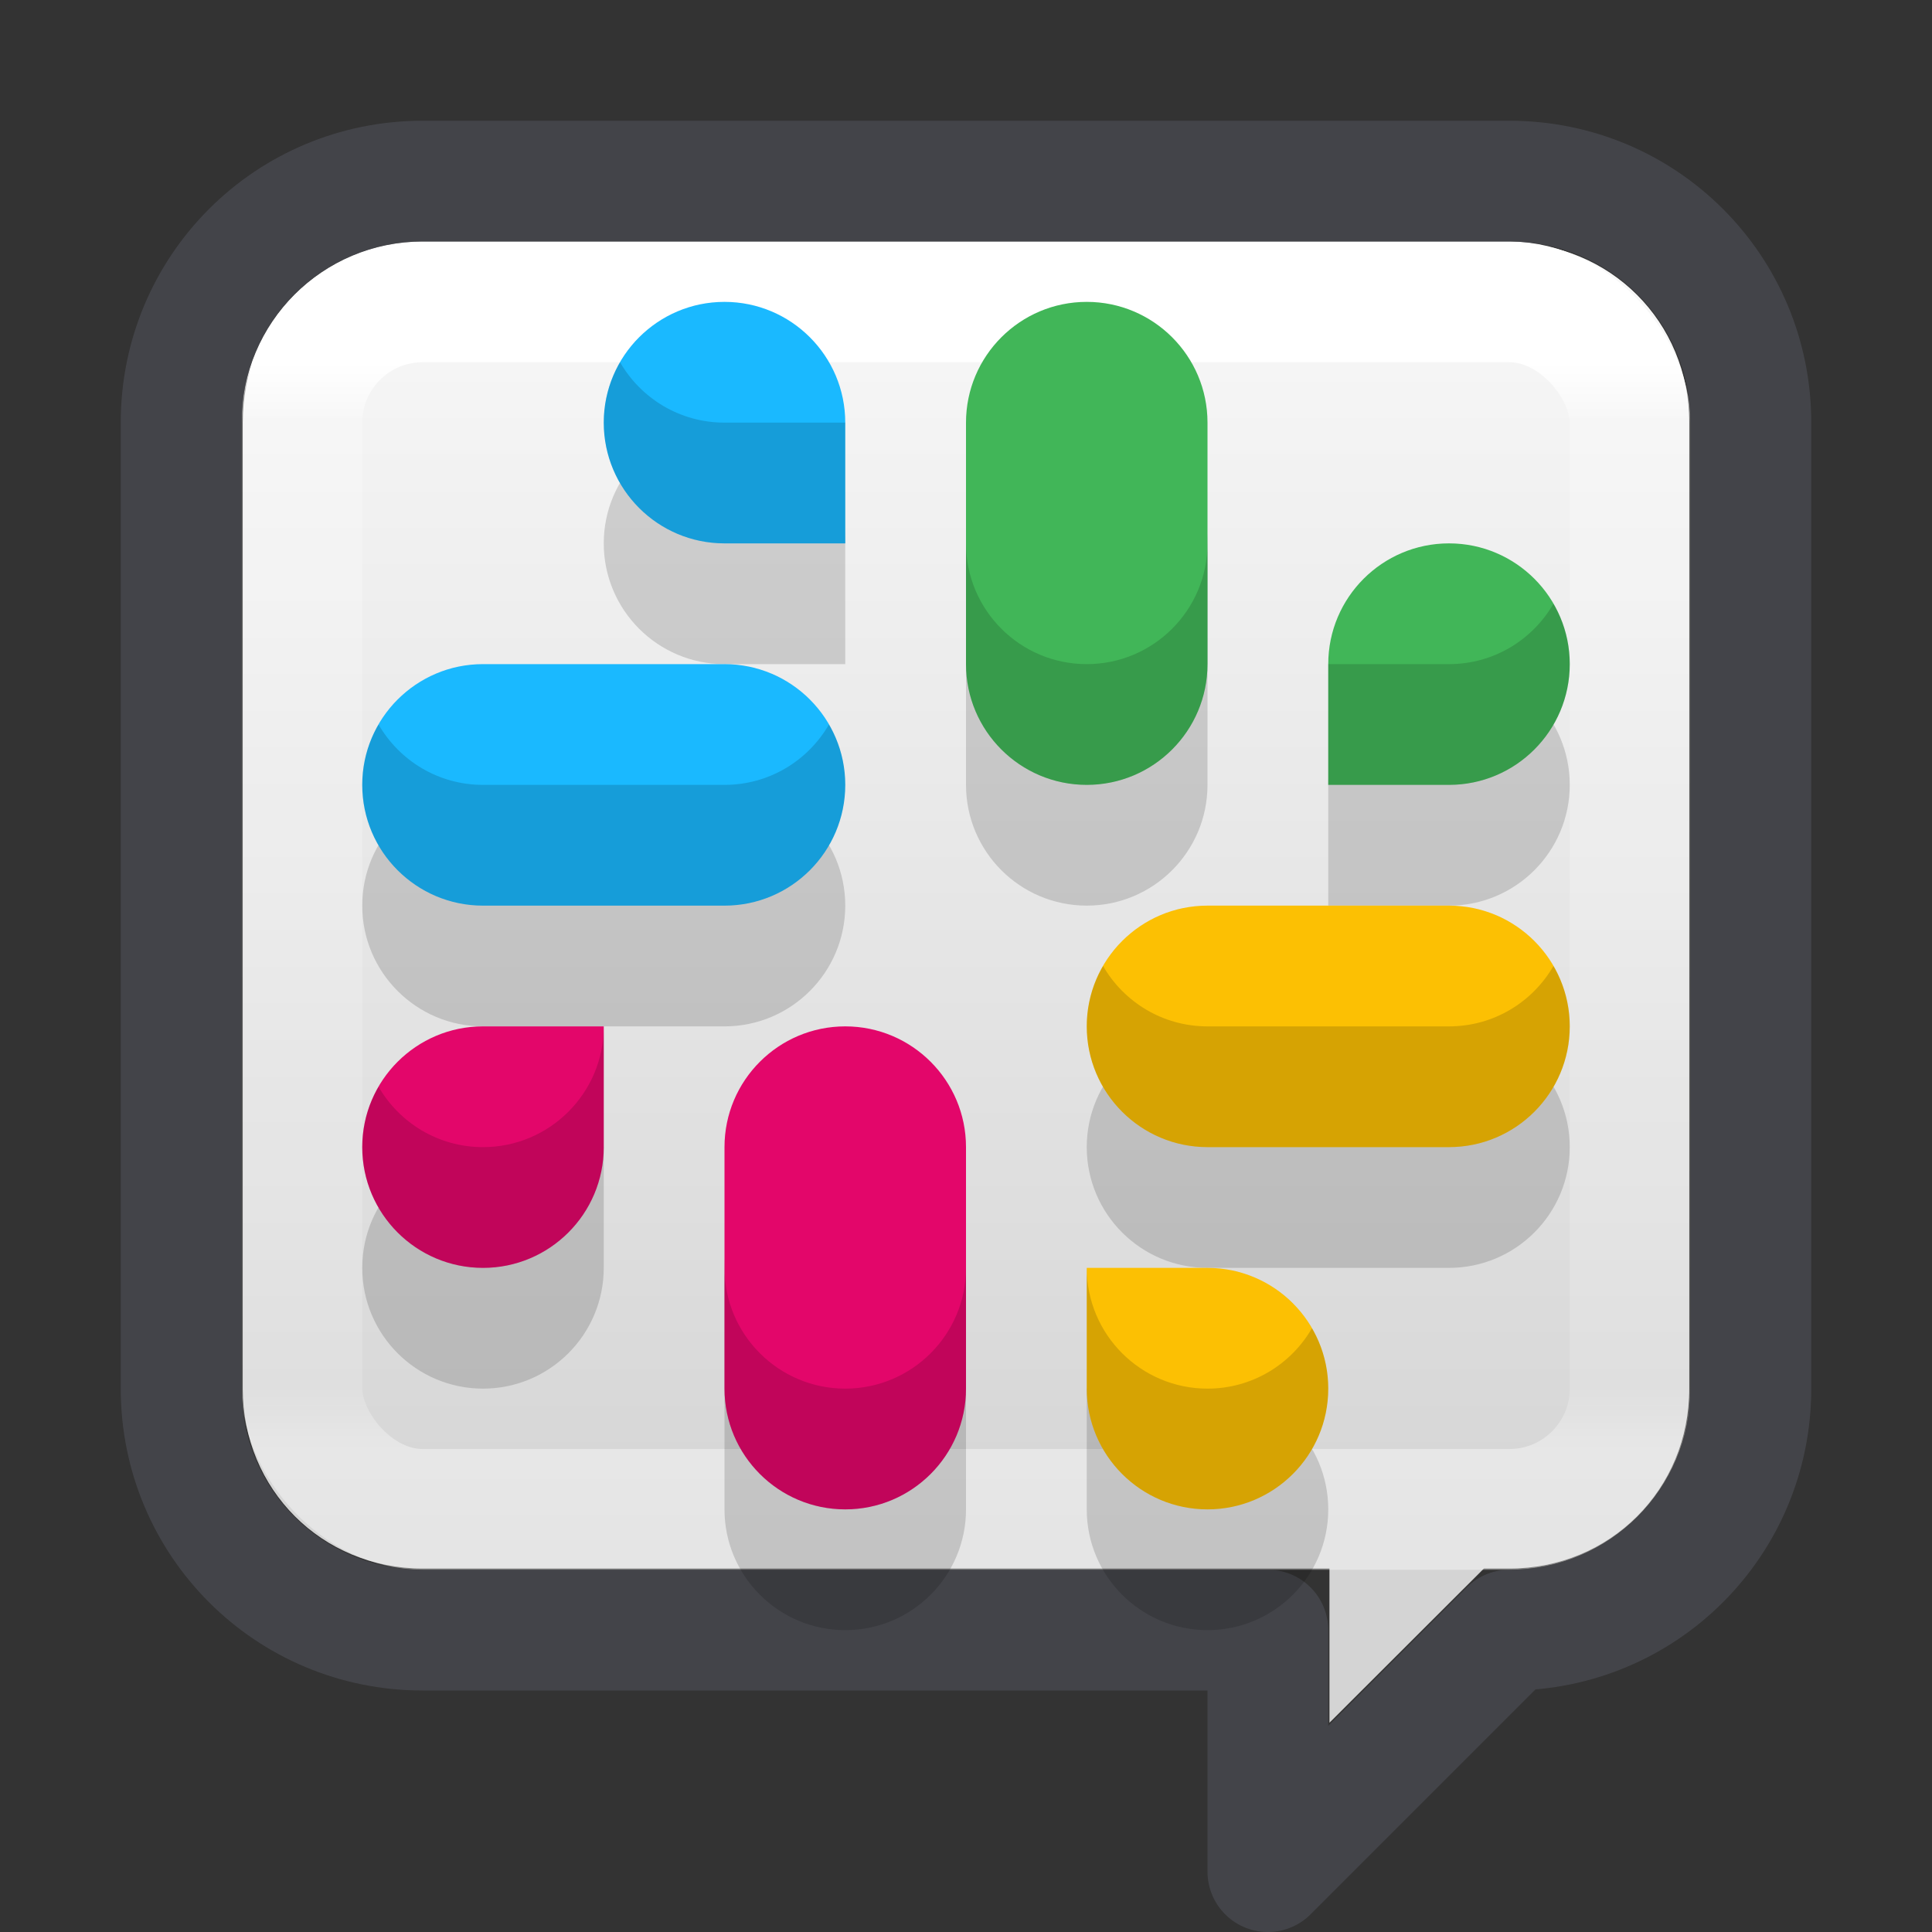 <?xml version="1.0" encoding="UTF-8" standalone="no"?>
<svg
   version="1.1"
   width="16"
   height="16"
   id="svg4372"
   xml:space="preserve"
   sodipodi:docname="slack.svg"
   inkscape:version="1.4.2 (ebf0e940d0, 2025-05-08)"
   xmlns:inkscape="http://www.inkscape.org/namespaces/inkscape"
   xmlns:sodipodi="http://sodipodi.sourceforge.net/DTD/sodipodi-0.dtd"
   xmlns:xlink="http://www.w3.org/1999/xlink"
   xmlns="http://www.w3.org/2000/svg"
   xmlns:svg="http://www.w3.org/2000/svg"
   xmlns:rdf="http://www.w3.org/1999/02/22-rdf-syntax-ns#"
   xmlns:cc="http://creativecommons.org/ns#"
   xmlns:dc="http://purl.org/dc/elements/1.1/"><rect width="100%" height="100%" fill="#333333" stroke="none"/><sodipodi:namedview
     id="namedview1"
     pagecolor="#ffffff"
     bordercolor="#000000"
     borderopacity="0.25"
     inkscape:showpageshadow="2"
     inkscape:pageopacity="0.0"
     inkscape:pagecheckerboard="0"
     inkscape:deskcolor="#d1d1d1"
     showgrid="false"
     inkscape:zoom="2.185"
     inkscape:cx="-7.3226545"
     inkscape:cy="7.5514874"
     inkscape:current-layer="svg4372"><inkscape:page
       x="0"
       y="0"
       width="16"
       height="16"
       id="page2"
       margin="0"
       bleed="0" /><inkscape:grid
       id="grid2"
       units="px"
       originx="-26"
       originy="0"
       spacingx="0.5"
       spacingy="0.5"
       empcolor="#0099e5"
       empopacity="0.302"
       color="#0099e5"
       opacity="0.078"
       empspacing="2"
       enabled="true"
       visible="false" /></sodipodi:namedview><defs
     id="defs4374"><inkscape:path-effect
       effect="offset"
       id="path-effect1"
       is_visible="true"
       lpeversion="1.3"
       linejoin_type="miter"
       unit="px"
       offset="-0.5"
       miter_limit="4"
       attempt_force_join="false"
       update_on_knot_move="true" /><inkscape:path-effect
       effect="offset"
       id="path-effect2"
       is_visible="true"
       lpeversion="1.3"
       linejoin_type="miter"
       unit="px"
       offset="-0.5"
       miter_limit="4"
       attempt_force_join="false"
       update_on_knot_move="true" /><linearGradient
       x1="24"
       y1="7.182"
       x2="24"
       y2="40.818"
       id="linearGradient3304"
       xlink:href="#linearGradient3924-4-8"
       gradientUnits="userSpaceOnUse"
       gradientTransform="matrix(0.297,0,0,0.297,0.865,0.865)" /><linearGradient
       id="linearGradient3924-4-8"><stop
         id="stop3926-0-4"
         style="stop-color:#ffffff;stop-opacity:1"
         offset="0" /><stop
         id="stop3928-6-8"
         style="stop-color:#ffffff;stop-opacity:0.235"
         offset="0.047" /><stop
         id="stop3930-2-1"
         style="stop-color:#ffffff;stop-opacity:0.157"
         offset="0.95" /><stop
         id="stop3932-9-0"
         style="stop-color:#ffffff;stop-opacity:0.392"
         offset="1" /></linearGradient><linearGradient
       xlink:href="#linearGradient4-6"
       id="linearGradient867"
       x1="8"
       y1="2"
       x2="8"
       y2="14"
       gradientUnits="userSpaceOnUse" /><style
       id="style1">.g{fill:#000;}.g,.h,.i{stroke-width:0px;}.h{fill:url(#e);}.i{fill:#fff;}</style><style
       id="style1-7">.g{fill:#000;}.g,.h,.i{stroke-width:0px;}.h{fill:url(#e);}.i{fill:#fff;}</style><style
       id="style1-5">.g{fill:#000;}.g,.h,.i{stroke-width:0px;}.h{fill:url(#e);}.i{fill:#fff;}</style><linearGradient
       id="linearGradient4-6"><stop
         style="stop-color:#fafafa;stop-opacity:1;"
         offset="0"
         id="stop4-7" /><stop
         style="stop-color:#d4d4d4;stop-opacity:1;"
         offset="1"
         id="stop5" /></linearGradient><style
       id="style1-53">.g{fill:#000;}.g,.h,.i{stroke-width:0px;}.h{fill:url(#e);}.i{fill:#fff;}</style><style
       id="style1-6">.cls-1{fill:#fff;}</style><style
       id="style1-67">.cls-1{fill:#fff;}</style><linearGradient
       id="linearGradient10"><stop
         offset="0"
         style="stop-color:#ffffff;stop-opacity:1"
         id="stop7" /><stop
         offset="0.208"
         style="stop-color:#ffffff;stop-opacity:0.235"
         id="stop8" /><stop
         offset="0.8"
         style="stop-color:#ffffff;stop-opacity:0.157"
         id="stop9" /><stop
         offset="1"
         style="stop-color:#ffffff;stop-opacity:0.392"
         id="stop10" /></linearGradient><style
       id="style1-535">.g{fill:#000;}.g,.h,.i{stroke-width:0px;}.h{fill:url(#e);}.i{fill:#fff;}</style><style
       id="style1-7-6">.g{fill:#000;}.g,.h,.i{stroke-width:0px;}.h{fill:url(#e);}.i{fill:#fff;}</style><style
       id="style1-5-2">.g{fill:#000;}.g,.h,.i{stroke-width:0px;}.h{fill:url(#e);}.i{fill:#fff;}</style><style
       id="style1-53-9">.g{fill:#000;}.g,.h,.i{stroke-width:0px;}.h{fill:url(#e);}.i{fill:#fff;}</style><style
       id="style1-6-1">.cls-1{fill:#fff;}</style><style
       id="style1-67-2">.cls-1{fill:#fff;}</style><linearGradient
       id="linearGradient2"><stop
         style="stop-color:#5865f2;stop-opacity:1;"
         offset="0"
         id="stop3-3" /><stop
         style="stop-color:#1f30f4;stop-opacity:1;"
         offset="1"
         id="stop4-5" /></linearGradient><style
       id="style1-675">.g{fill:#000;}.g,.h,.i{stroke-width:0px;}.h{fill:url(#e);}.i{fill:#fff;}</style><style
       id="style1-6-3">.cls-1{fill:#fff;}</style><linearGradient
       xlink:href="#linearGradient10"
       id="linearGradient7"
       x1="8"
       y1="2"
       x2="8"
       y2="14"
       gradientUnits="userSpaceOnUse"
       gradientTransform="translate(0,-18)" /><linearGradient
       xlink:href="#linearGradient4-6"
       id="linearGradient12"
       x1="8"
       y1="1"
       x2="8"
       y2="15"
       gradientUnits="userSpaceOnUse"
       gradientTransform="translate(0,-18)" /><linearGradient
       id="linearGradient877"><stop
         id="stop869"
         style="stop-color:#cd9ef7;stop-opacity:1"
         offset="0" /><stop
         id="stop875"
         style="stop-color:#a56de2;stop-opacity:1"
         offset="1" /></linearGradient><linearGradient
       x1="24"
       y1="7.182"
       x2="24"
       y2="37.455"
       id="linearGradient3304-8"
       xlink:href="#linearGradient3924-4-8-7"
       gradientUnits="userSpaceOnUse"
       gradientTransform="matrix(0.297,0,0,0.297,0.865,0.865)" /><linearGradient
       id="linearGradient3924-4-8-7"><stop
         id="stop3926-0-4-9"
         style="stop-color:#ffffff;stop-opacity:1"
         offset="0" /><stop
         id="stop3928-6-8-2"
         style="stop-color:#ffffff;stop-opacity:0.235"
         offset="0.056" /><stop
         id="stop3930-2-1-0"
         style="stop-color:#ffffff;stop-opacity:0.157"
         offset="0.944" /><stop
         id="stop3932-9-0-2"
         style="stop-color:#ffffff;stop-opacity:0.392"
         offset="1" /></linearGradient><linearGradient
       xlink:href="#linearGradient4-6"
       id="linearGradient867-3"
       x1="8"
       y1="1.5"
       x2="8"
       y2="13"
       gradientUnits="userSpaceOnUse" /></defs><path
     id="rect5505-21-2"
     style="color:#000000;display:inline;overflow:visible;visibility:visible;fill:url(#linearGradient867-3);fill-opacity:1;fill-rule:nonzero;stroke:none;stroke-width:1;marker:none;enable-background:accumulate"
     d="M 3.5,2.01 C 2.666,2.01 2.01,2.666 2.01,3.5 v 8 c 0,0.834 0.656,1.49 1.49,1.49 h 7.51 v 1.277 l 1.279,-1.277 H 12.5 c 0.834,0 1.49,-0.656 1.49,-1.49 v -8 c 0,-0.834 -0.656,-1.49 -1.49,-1.49 z" /><rect
     width="11"
     height="10"
     x="2.5"
     y="2.5"
     id="rect6741-0-3-5"
     style="opacity:1;fill:none;stroke:url(#linearGradient3304-8);stroke-width:1;stroke-linecap:round;stroke-linejoin:round;stroke-miterlimit:4;stroke-dasharray:none;stroke-dashoffset:0;stroke-opacity:1"
     rx="1"
     ry="1" /><path
     id="rect5505-21-2-8"
     style="color:#000000;display:inline;overflow:visible;visibility:visible;opacity:0.5;fill:none;stroke:#555761;stroke-width:1;stroke-linecap:round;stroke-linejoin:round;stroke-miterlimit:4;stroke-dasharray:none;stroke-dashoffset:0;stroke-opacity:1;marker:none;enable-background:accumulate"
     d="M 3.5 1.5 C 2.392 1.5 1.5 2.392 1.5 3.5 L 1.5 11.5 C 1.5 12.608 2.392 13.5 3.5 13.5 L 10.5 13.5 L 10.5 15.5 L 12.5 13.5 C 13.608 13.5 14.5 12.608 14.5 11.5 L 14.5 3.5 C 14.5 2.392 13.608 1.5 12.5 1.5 L 3.5 1.5 z " /><path
     id="path28-9"
     style="opacity:0.15;fill:#000000;fill-opacity:1;stroke:none;stroke-width:2;stroke-linejoin:round"
     d="m 6,3.5 c -0.552,0 -1,0.448 -1,1 0,0.552 0.448,1 1,1 h 1 v -1 C 7,3.948 6.552,3.5 6,3.5 Z m 3,0 c -0.552,0 -1,0.448 -1,1 v 2 c 0,0.552 0.448,1 1,1 0.552,0 1,-0.448 1,-1 v -2 c 0,-0.552 -0.448,-1 -1,-1 z m 3,2 c -0.552,0 -1,0.448 -1,1 v 1 h 1 c 0.552,0 1,-0.448 1,-1 0,-0.552 -0.448,-1 -1,-1 z m -8,1 c -0.552,0 -1,0.448 -1,1 0,0.552 0.448,1 1,1 h 2 c 0.552,0 1,-0.448 1,-1 0,-0.552 -0.448,-1 -1,-1 z m 6,2 c -0.552,0 -1,0.448 -1,1 0,0.552 0.448,1 1,1 h 2 c 0.552,0 1,-0.448 1,-1 0,-0.552 -0.448,-1 -1,-1 z m -6,1 c -0.552,0 -1,0.448 -1,1 0,0.552 0.448,1 1,1 0.552,0 1,-0.448 1,-1 v -1 z m 3,0 c -0.552,0 -1,0.448 -1,1 v 2 c 0,0.552 0.448,1 1,1 0.552,0 1,-0.448 1,-1 v -2 C 8,9.948 7.552,9.5 7,9.5 Z m 2,2 v 1 c 0,0.552 0.448,1 1,1 0.552,0 1,-0.448 1,-1 0,-0.552 -0.448,-1 -1,-1 z" /><path
     id="path18-3"
     style="fill:#41b658;fill-opacity:1;stroke:none;stroke-width:2;stroke-linejoin:round"
     d="m 9,2.5 c -0.552,0 -1,0.448 -1,1 v 2 c 0,0.552 0.448,1 1,1 0.552,0 1,-0.448 1,-1 v -2 c 0,-0.552 -0.448,-1 -1,-1 z m 3,2 c -0.552,0 -1,0.448 -1,1 v 1 h 1 c 0.552,0 1,-0.448 1,-1 0,-0.552 -0.448,-1 -1,-1 z" /><path
     id="path21-6"
     style="fill:#fcc003;fill-opacity:1;stroke:none;stroke-width:2;stroke-linejoin:round"
     d="m 13,8.5 c 0,-0.552 -0.448,-1 -1,-1 h -2 c -0.552,0 -1,0.448 -1,1 0,0.552 0.448,1 1,1 h 2 c 0.552,0 1,-0.448 1,-1 z m -2,3 c 0,-0.552 -0.448,-1 -1,-1 H 9 v 1 c 0,0.552 0.448,1 1,1 0.552,0 1,-0.448 1,-1 z" /><path
     id="path22-0"
     style="fill:#e3066a;fill-opacity:1;stroke:none;stroke-width:2;stroke-linejoin:round"
     d="m 7,12.5 c 0.552,0 1,-0.448 1,-1 v -2 c 0,-0.552 -0.448,-1 -1,-1 -0.552,0 -1,0.448 -1,1 v 2 c 0,0.552 0.448,1 1,1 z m -3,-2 c 0.552,0 1,-0.448 1,-1 v -1 H 4 c -0.552,0 -1,0.448 -1,1 0,0.552 0.448,1 1,1 z" /><path
     id="path23-6"
     style="fill:#1ab9ff;fill-opacity:1;stroke:none;stroke-width:2;stroke-linejoin:round"
     d="m 3,6.5 c 0,0.552 0.448,1 1,1 h 2 c 0.552,0 1,-0.448 1,-1 0,-0.552 -0.448,-1 -1,-1 H 4 c -0.552,0 -1,0.448 -1,1 z m 2,-3 c 0,0.552 0.448,1 1,1 h 1 v -1 c 0,-0.552 -0.448,-1 -1,-1 -0.552,0 -1,0.448 -1,1 z" /><path
     id="path1"
     style="opacity:0.15;fill:#000000;fill-opacity:1;stroke:none;stroke-width:2;stroke-linejoin:round"
     d="M 6,2.5 C 5.958,2.5 5.918,2.503 5.877,2.508 5.917,2.503 5.958,2.5 6,2.5 Z M 5.85,2.512 C 5.81,2.518 5.771,2.526 5.732,2.537 5.771,2.527 5.81,2.518 5.85,2.512 Z M 5.732,2.537 C 5.691,2.549 5.65,2.562 5.611,2.578 5.651,2.561 5.691,2.549 5.732,2.537 Z M 5.609,2.58 c -0.04,0.017 -0.078,0.037 -0.115,0.059 0.037,-0.022 0.075,-0.042 0.115,-0.059 z m -0.115,0.059 c -0.037,0.022 -0.073,0.046 -0.107,0.072 0.034,-0.026 0.07,-0.05 0.107,-0.072 z m -0.107,0.072 c -0.034,0.026 -0.065,0.055 -0.096,0.086 0.03,-0.03 0.062,-0.06 0.096,-0.086 z m -0.096,0.086 c -0.03,0.03 -0.058,0.062 -0.084,0.096 0.026,-0.034 0.054,-0.065 0.084,-0.096 z m -0.084,0.096 c -0.025,0.033 -0.049,0.067 -0.07,0.104 0.021,-0.036 0.045,-0.071 0.07,-0.104 z M 5.135,3 C 5.049,3.147 5,3.318 5,3.5 c 0,0.552 0.448,1 1,1 h 1 v -1 H 6 C 5.63,3.5 5.308,3.299 5.135,3 Z M 8,4.5 v 1 c 0,0.552 0.448,1 1,1 0.552,0 1,-0.448 1,-1 v -1 c 0,0.552 -0.448,1 -1,1 -0.552,0 -1,-0.448 -1,-1 z m 4,0 c 0.042,0 0.083,0.003 0.123,0.008 C 12.082,4.503 12.042,4.5 12,4.5 Z m 0.15,0.012 c 0.04,0.006 0.079,0.015 0.117,0.025 -0.038,-0.011 -0.077,-0.019 -0.117,-0.025 z m 0.117,0.025 c 0.042,0.012 0.082,0.024 0.121,0.041 -0.039,-0.017 -0.08,-0.03 -0.121,-0.041 z m 0.123,0.043 c 0.04,0.017 0.078,0.037 0.115,0.059 -0.037,-0.022 -0.075,-0.042 -0.115,-0.059 z m 0.115,0.059 c 0.037,0.022 0.074,0.046 0.107,0.072 -0.034,-0.026 -0.07,-0.05 -0.107,-0.072 z m 0.107,0.072 c 0.034,0.026 0.066,0.056 0.096,0.086 -0.03,-0.031 -0.062,-0.059 -0.096,-0.086 z m 0.096,0.086 c 0.03,0.03 0.058,0.062 0.084,0.096 -0.026,-0.034 -0.054,-0.066 -0.084,-0.096 z m 0.084,0.096 c 0.025,0.033 0.049,0.068 0.07,0.104 -0.021,-0.036 -0.045,-0.071 -0.07,-0.104 z M 12.865,5 C 12.692,5.299 12.37,5.5 12,5.5 h -1 v 1 h 1 c 0.552,0 1,-0.448 1,-1 C 13,5.318 12.951,5.147 12.865,5 Z M 4,5.5 C 3.958,5.5 3.918,5.503 3.877,5.508 3.917,5.503 3.958,5.5 4,5.5 Z m 2,0 C 6.042,5.5 6.083,5.503 6.123,5.508 6.082,5.503 6.042,5.5 6,5.5 Z M 3.85,5.512 C 3.81,5.518 3.771,5.526 3.732,5.537 3.771,5.527 3.81,5.518 3.85,5.512 Z M 3.732,5.537 C 3.691,5.549 3.65,5.562 3.611,5.578 3.651,5.561 3.691,5.549 3.732,5.537 Z M 6.15,5.512 c 0.04,0.006 0.079,0.015 0.117,0.025 C 6.229,5.526 6.19,5.518 6.15,5.512 Z m 0.117,0.025 c 0.042,0.012 0.082,0.024 0.121,0.041 C 6.35,5.562 6.309,5.549 6.268,5.537 Z M 3.609,5.58 c -0.04,0.017 -0.078,0.037 -0.115,0.059 0.037,-0.022 0.075,-0.042 0.115,-0.059 z m -0.115,0.059 c -0.037,0.022 -0.073,0.046 -0.107,0.072 0.034,-0.026 0.07,-0.05 0.107,-0.072 z m -0.107,0.072 c -0.034,0.026 -0.065,0.055 -0.096,0.086 0.03,-0.03 0.062,-0.06 0.096,-0.086 z m -0.096,0.086 c -0.03,0.03 -0.058,0.062 -0.084,0.096 0.026,-0.034 0.054,-0.065 0.084,-0.096 z m -0.084,0.096 c -0.025,0.033 -0.049,0.067 -0.07,0.104 0.021,-0.036 0.045,-0.071 0.07,-0.104 z m 3.184,-0.312 c 0.04,0.017 0.078,0.037 0.115,0.059 C 6.469,5.617 6.43,5.597 6.391,5.58 Z M 6.506,5.639 c 0.037,0.022 0.074,0.046 0.107,0.072 C 6.579,5.685 6.543,5.661 6.506,5.639 Z m 0.107,0.072 c 0.034,0.026 0.066,0.056 0.096,0.086 -0.03,-0.031 -0.062,-0.059 -0.096,-0.086 z m 0.096,0.086 c 0.03,0.03 0.058,0.062 0.084,0.096 -0.026,-0.034 -0.054,-0.066 -0.084,-0.096 z m 0.084,0.096 c 0.025,0.033 0.049,0.068 0.07,0.104 -0.021,-0.036 -0.045,-0.071 -0.07,-0.104 z M 3.135,6 C 3.049,6.147 3,6.318 3,6.5 c 0,0.552 0.448,1 1,1 H 6 C 6.552,7.5 7,7.052 7,6.5 7,6.318 6.951,6.147 6.865,6 6.692,6.299 6.37,6.5 6,6.5 H 4 C 3.63,6.5 3.308,6.299 3.135,6 Z M 10,7.5 C 9.958,7.5 9.918,7.503 9.877,7.508 9.917,7.503 9.958,7.5 10,7.5 Z m 2,0 c 0.042,0 0.083,0.003 0.123,0.008 C 12.082,7.503 12.042,7.5 12,7.5 Z M 9.85,7.512 C 9.81,7.518 9.771,7.526 9.732,7.537 9.771,7.527 9.81,7.518 9.85,7.512 Z M 9.732,7.537 C 9.691,7.549 9.65,7.562 9.611,7.578 9.651,7.561 9.691,7.549 9.732,7.537 Z M 12.15,7.512 c 0.04,0.006 0.079,0.015 0.117,0.025 -0.038,-0.011 -0.077,-0.019 -0.117,-0.025 z m 0.117,0.025 c 0.042,0.012 0.082,0.024 0.121,0.041 C 12.35,7.562 12.309,7.549 12.268,7.537 Z M 9.609,7.58 C 9.57,7.597 9.531,7.617 9.494,7.639 9.531,7.617 9.569,7.597 9.609,7.58 Z M 9.494,7.639 C 9.457,7.661 9.421,7.685 9.387,7.711 9.421,7.685 9.457,7.661 9.494,7.639 Z M 9.387,7.711 C 9.353,7.737 9.321,7.766 9.291,7.797 9.321,7.766 9.353,7.737 9.387,7.711 Z M 9.291,7.797 C 9.261,7.827 9.233,7.859 9.207,7.893 9.233,7.858 9.261,7.827 9.291,7.797 Z m -0.084,0.096 c -0.025,0.033 -0.049,0.067 -0.07,0.104 0.021,-0.036 0.045,-0.071 0.07,-0.104 z m 3.184,-0.312 c 0.04,0.017 0.078,0.037 0.115,0.059 C 12.469,7.617 12.43,7.597 12.391,7.58 Z m 0.115,0.059 c 0.037,0.022 0.074,0.046 0.107,0.072 -0.034,-0.026 -0.07,-0.05 -0.107,-0.072 z m 0.107,0.072 c 0.034,0.026 0.066,0.056 0.096,0.086 -0.03,-0.031 -0.062,-0.059 -0.096,-0.086 z m 0.096,0.086 c 0.03,0.03 0.058,0.062 0.084,0.096 -0.026,-0.034 -0.054,-0.066 -0.084,-0.096 z m 0.084,0.096 c 0.025,0.033 0.049,0.068 0.07,0.104 -0.021,-0.036 -0.045,-0.071 -0.07,-0.104 z M 9.135,8 C 9.049,8.147 9,8.318 9,8.5 c 0,0.552 0.448,1 1,1 h 2 c 0.552,0 1,-0.448 1,-1 C 13,8.318 12.951,8.147 12.865,8 12.692,8.299 12.37,8.5 12,8.5 H 10 C 9.63,8.5 9.308,8.299 9.135,8 Z M 4,8.5 C 3.958,8.5 3.918,8.503 3.877,8.508 3.917,8.503 3.958,8.5 4,8.5 Z m 1,0 C 5,9.052 4.552,9.5 4,9.5 3.63,9.5 3.308,9.299 3.135,9 3.049,9.147 3,9.318 3,9.5 c 0,0.552 0.448,1 1,1 0.552,0 1,-0.448 1,-1 z M 3.85,8.512 C 3.81,8.518 3.771,8.526 3.732,8.537 3.771,8.527 3.81,8.518 3.85,8.512 Z M 3.732,8.537 C 3.691,8.549 3.65,8.562 3.611,8.578 3.651,8.561 3.691,8.549 3.732,8.537 Z M 3.609,8.58 c -0.04,0.017 -0.078,0.037 -0.115,0.059 0.037,-0.022 0.075,-0.042 0.115,-0.059 z m -0.115,0.059 c -0.037,0.022 -0.073,0.046 -0.107,0.072 0.034,-0.026 0.07,-0.05 0.107,-0.072 z m -0.107,0.072 c -0.034,0.026 -0.065,0.055 -0.096,0.086 0.03,-0.03 0.062,-0.06 0.096,-0.086 z m -0.096,0.086 c -0.03,0.03 -0.058,0.062 -0.084,0.096 0.026,-0.034 0.054,-0.065 0.084,-0.096 z m -0.084,0.096 c -0.025,0.033 -0.049,0.067 -0.07,0.104 0.021,-0.036 0.045,-0.071 0.07,-0.104 z M 6,10.5 v 1 c 0,0.552 0.448,1 1,1 0.552,0 1,-0.448 1,-1 v -1 c 0,0.552 -0.448,1 -1,1 -0.552,0 -1,-0.448 -1,-1 z m 3,0 v 1 c 0,0.552 0.448,1 1,1 0.552,0 1,-0.448 1,-1 C 11,11.318 10.951,11.147 10.865,11 10.692,11.299 10.37,11.5 10,11.5 c -0.552,0 -1,-0.448 -1,-1 z m 1,0 c 0.042,0 0.083,0.003 0.123,0.008 C 10.082,10.503 10.042,10.5 10,10.5 Z m 0.15,0.012 c 0.04,0.006 0.079,0.015 0.117,0.025 -0.038,-0.011 -0.077,-0.019 -0.117,-0.025 z m 0.117,0.025 c 0.042,0.012 0.082,0.024 0.121,0.041 -0.039,-0.017 -0.08,-0.029 -0.121,-0.041 z m 0.123,0.043 c 0.04,0.017 0.078,0.037 0.115,0.059 -0.037,-0.022 -0.075,-0.042 -0.115,-0.059 z m 0.115,0.059 c 0.037,0.022 0.074,0.046 0.107,0.072 -0.034,-0.026 -0.07,-0.05 -0.107,-0.072 z m 0.107,0.072 c 0.034,0.026 0.066,0.056 0.096,0.086 -0.03,-0.031 -0.062,-0.059 -0.096,-0.086 z m 0.096,0.086 c 0.03,0.03 0.058,0.062 0.084,0.096 -0.026,-0.034 -0.054,-0.066 -0.084,-0.096 z m 0.084,0.096 c 0.025,0.033 0.049,0.068 0.07,0.104 -0.021,-0.036 -0.045,-0.071 -0.07,-0.104 z" /></svg>
